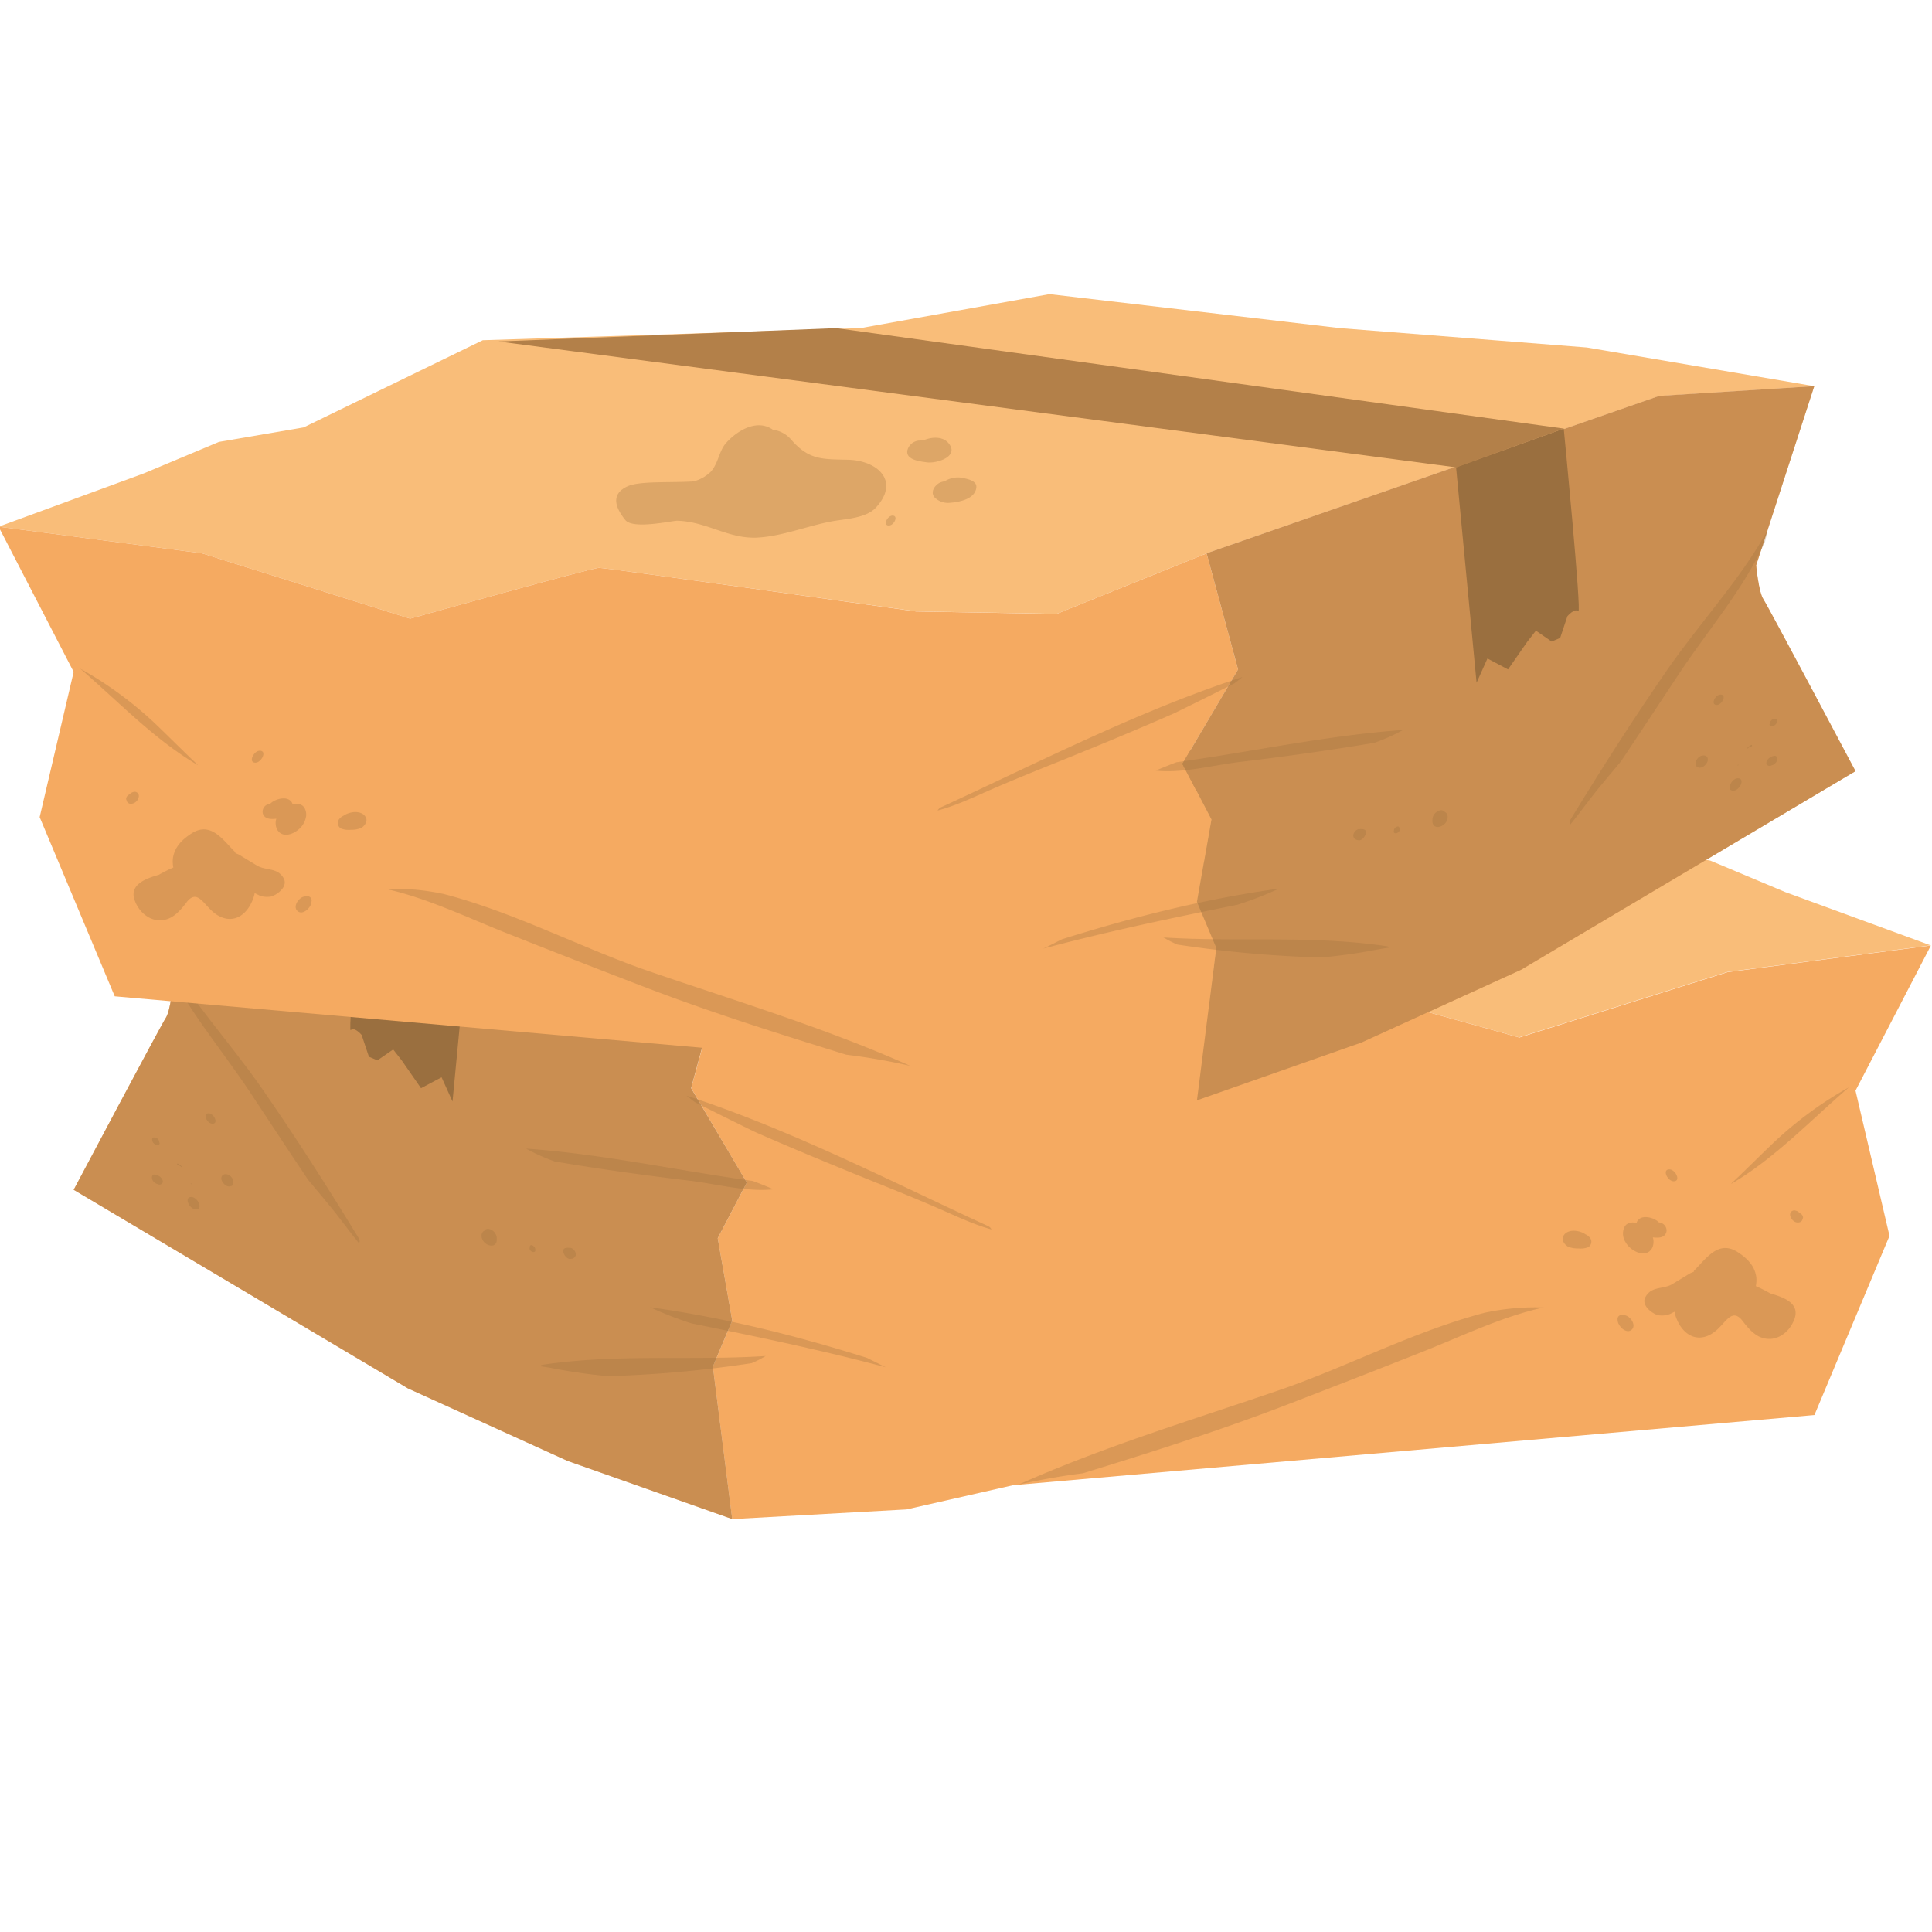 <svg xmlns="http://www.w3.org/2000/svg" viewBox="0 0 682 682"><defs><style>.cls-1{isolation:isolate;}.cls-10,.cls-2{fill:#f9bd79;}.cls-3{fill:#f5aa61;}.cls-4{fill:#ad7b46;opacity:0.6;}.cls-4,.cls-7,.cls-9{mix-blend-mode:multiply;}.cls-5{fill:#b38049;}.cls-6,.cls-9{fill:#9a6f3f;}.cls-7,.cls-9{opacity:0.3;}.cls-8{fill:#9b6f3e;}.cls-10{opacity:0.4;mix-blend-mode:screen;}</style></defs><g class="cls-1"><g id="Layer_3" data-name="Layer 3"><path class="cls-2" d="M536.21,366.19s-64.09-18-66.65-18-111.95,15.39-111.95,15.39l-49.56.86-53-21.37L95.25,287.57l-54.69-3.43,80.33-13.68,87.16-6.83,102.55-12,66.66,12,133.31,4.28,63.25,30.76,29.91,5.12,26.49,11.13,51.28,18.79-71.79,9.4Z"/><path class="cls-3" d="M258.47,466.17l-5.12-29.05,10.26-19.66L244,384.13l11.11-41,53,21.37,49.56-.86s109.38-15.39,112-15.39,66.65,18,66.65,18l73.5-23.08,71.79-9.4L655,385l12,51.27-26.5,63.24L357.61,524.28,320,532.83l-61.54,3.41-6.83-53.83Z"/><path class="cls-3" d="M58.5,359.35c1.71-2.57,2.57-12,2.57-12L40.56,284.14l54.69,3.43,159.81,55.54-11.11,41,19.66,33.33-10.26,19.66,5.12,29.05-6.83,16.24,6.83,53.83-58.11-20.51L144,490.11,26,420S56.79,361.91,58.5,359.35Z"/><path class="cls-4" d="M58.5,359.35c1.71-2.57,2.57-12,2.57-12L40.56,284.14l54.69,3.43,159.81,55.54-11.11,41,19.66,33.33-10.26,19.66,5.12,29.05-6.83,16.24,6.83,53.83-58.11-20.51L144,490.11,26,420S56.79,361.91,58.5,359.35Z"/><polygon class="cls-5" points="385.81 263.63 505.02 268.34 167.03 312.77 129 299.1 385.81 263.63"/><path class="cls-6" d="M167,312.77l-7.26,76.06-3.86-8.55-7.26,3.85-6.83-9.83-3-3.84-5.56,3.84-3-1.27-2.57-7.7s-2.56-3-3.84-1.71S129,299.1,129,299.1Z"/><g class="cls-7"><path class="cls-8" d="M625.17,404.23a132.87,132.87,0,0,1,27.55-20.43c-13.49,11.59-26.1,25-41.41,34a.58.58,0,0,1-.18,0C615.85,413.4,620.44,408.74,625.17,404.23Z"/><path class="cls-8" d="M331.27,426.58c-8.31-3.62-16.74-7-25.14-10.37-13.25-5.39-26.47-10.83-39.57-16.6-7.11-3.45-14.21-7-21.24-10.54-1-.75-2-1.51-2.94-2.29,36.63,11.93,71.57,30,106.49,46.06A2.48,2.48,0,0,1,350,434C343.55,432.21,337.39,429.24,331.27,426.58Z"/><path class="cls-8" d="M195.81,410a67.74,67.74,0,0,1-10.12-4.54c27,1.91,53.34,7.71,80,11.41,2.46.9,4.91,1.91,7.34,2.95-9.27,1.06-20.34-1.92-29.31-3C227.68,414.91,211.71,412.69,195.81,410Z"/><path class="cls-8" d="M229.5,461.47c26.19,3.64,51.52,10,76.6,17.88,2.21,1.1,4.39,2.22,6.6,3.31-22.66-6.06-45.54-10.83-68.52-15.48A122.8,122.8,0,0,1,229.5,461.47Z"/><path class="cls-8" d="M57,334.88c9.43,17.19,23.66,32.46,34.89,48.53,12.19,17.47,23.6,35.41,34.69,53.57.53.86.46,1.49.09,1.82-3.28-4-6.32-8.3-9.56-12.28-2.72-3.37-5.52-6.65-8.31-10-7.05-10.46-13.92-21-20.91-31.54-10-15-22.44-29.37-29.91-45.91C57.6,337.71,57.26,336.3,57,334.88Z"/><path class="cls-8" d="M214.72,485.79A191.71,191.71,0,0,1,195.1,483c-1.43-.26-2.94-.5-4.48-.73a1.31,1.31,0,0,1,.93-.5c26.41-3.94,52.37-1.4,78.73-3.09a36.91,36.91,0,0,1-4.93,2.52A415,415,0,0,1,214.72,485.79Z"/><path class="cls-8" d="M359.7,524c29.79-13.32,61.33-22.8,92.15-33.37,23.14-7.91,47.58-20.79,72.34-27.25a84.59,84.59,0,0,1,20.71-1.83c-14.46,3.15-28.3,9.88-41.91,15.3-16,6.37-32,12.58-48.07,18.78-23.66,9.16-48.2,16.9-72.62,24.44C374.74,521,367.2,522.4,359.7,524Z"/></g><path class="cls-9" d="M573.3,433.4c.79-1.83,2.7-2.11,4.47-1.69,0-.13,0-.26.07-.39,1.34-2.89,6.16-1.54,7.76.2a2.9,2.9,0,0,1,2.59,2.08,2.4,2.4,0,0,1-.92,2.71c-1,.73-2.58.61-3.81.5a5.27,5.27,0,0,1-.26,3.77c-2.22,3.91-7.57,1-9.24-1.87A5.65,5.65,0,0,1,573.3,433.4Z"/><path class="cls-9" d="M551.82,436.4c1.31-2.65,5.51-2.31,7.87-.67a3.84,3.84,0,0,1,1.65,1.33,2.19,2.19,0,0,1-.8,3.24,7.28,7.28,0,0,1-3.31.41,9.46,9.46,0,0,1-3.46-.53C552.46,439.67,551.12,437.82,551.82,436.4Z"/><path class="cls-9" d="M580.88,457.79c2.21-3.92,6.29-2.54,9.51-4.53,1.9-1.16,3.85-2.31,5.76-3.51a8.7,8.7,0,0,1,1.77-.81.52.52,0,0,1,.14-.46c4.3-4.23,8.53-10.92,15.4-6.45,3.26,2.13,6,4.79,6.52,8.84a11.45,11.45,0,0,1-.16,3.14,54.16,54.16,0,0,1,5.11,2.57c5.15,1.47,10.53,3.65,8.48,9.14-1.87,5-6.87,8.4-12,6.29-2.58-1.07-4.61-3.53-6.24-5.67-3.42-4.5-5.6-.25-8.63,2.67-6,5.82-12.56,3.17-15.1-4.57a8.5,8.5,0,0,1-.33-1.39c-.58.29-1.15.59-1.73.85a7.9,7.9,0,0,1-4.25.33C582.9,463.49,579.24,460.68,580.88,457.79Z"/><path class="cls-9" d="M572.91,464.19l.57.07c1.92.23,4.31,3.45,2.52,5.12s-4.65-1.06-4.92-2.91c0-.16-.05-.35-.07-.52C570.82,464.7,571.79,464,572.91,464.19Z"/><path class="cls-9" d="M589.29,412.78c2.14,0,4.23,4.22,1.54,4.22C588.68,417,586.59,412.78,589.29,412.78Z"/><path class="cls-9" d="M381.58,310.11c8.91-.24,13.84.23,20.17-7.19a10.5,10.5,0,0,1,6.46-3.45c5.47-3.84,12.37.18,16.4,4.63,2.65,2.91,2.75,7.27,5.56,10.3a13.65,13.65,0,0,0,6.05,3.33c8.5.54,19-.18,23.22,1.71,6.19,2.82,4.26,7.7.81,11.95-2.75,3.38-16.61.18-18.33.23-10.48.26-18.06,6.53-28.46,5.93-8.53-.48-17.21-4-25.52-5.61-4.77-.93-12.4-.95-16.09-4.92C363.17,317.64,371.18,310.37,381.58,310.11Z"/><path class="cls-9" d="M345.92,304.54c2-2.75,6-2.66,9.12-1.3l1.57.08a4.65,4.65,0,0,1,3.93,2.94c1.4,3.85-4.45,4.43-6.82,4.76C350.52,311.44,342.56,309.12,345.92,304.54Z"/><path class="cls-9" d="M341.07,316.51a8.72,8.72,0,0,1,6.49,1.21,5,5,0,0,1,1.6.44c1.81.87,3.51,3.21,2,5.14a6.76,6.76,0,0,1-5.42,2c-3.28-.27-8.69-1.24-9.36-5.15C335.92,317.52,339.3,317,341.07,316.51Z"/><path class="cls-9" d="M365.94,329.81c1.79,0,3.52,3.52,1.28,3.52C365.43,333.33,363.7,329.81,365.94,329.81Z"/><path class="cls-9" d="M633.82,427.35h0a2,2,0,0,1,1,.46s0,0,0,0a3.69,3.69,0,0,1,.63.47c.73.37,1.31,1.33.87,2a1.47,1.47,0,0,1-2.18,1.05l.62.2c-1.36.16-2.67-1.3-2.83-2.54A1.46,1.46,0,0,1,633.82,427.35Z"/><path class="cls-9" d="M199.64,440.56a3.83,3.83,0,0,1,1.33-.06c1.37-.24,2.95,1.93,2,3.17a2.07,2.07,0,0,1-1.46.73C199.75,444.78,197.62,441,199.64,440.56Z"/><path class="cls-9" d="M187,440.1c.21-1.25,1.79-.15,1.91.63a3.11,3.11,0,0,1,.06.44c.23,1.47-2.28.71-2-.67C187,440.36,187,440.22,187,440.1Z"/><path class="cls-9" d="M171.07,434.4l0-.06,0-.11v0a1.8,1.8,0,0,1,1.58-.39,3.49,3.49,0,0,1,2.66,2.86,5.42,5.42,0,0,1,0,1.45,1.74,1.74,0,0,1-1.66,1.55l-.16,0a3.69,3.69,0,0,1-3.48-3.12.89.89,0,0,1,0-.15A1.91,1.91,0,0,1,171.07,434.4Z"/><path class="cls-9" d="M73.64,393c1.87,0,3.67,3.68,1.34,3.68C73.11,396.65,71.32,393,73.64,393Z"/><path class="cls-9" d="M81.11,415l0,0a2.08,2.08,0,0,1,.47.39,3.42,3.42,0,0,1,.67,1.09,2.36,2.36,0,0,1,.1,1.18,1,1,0,0,1-.86,1.05c-1.41.61-3.18-1.22-3.35-2.52C78,414.34,79.91,414.08,81.11,415Z"/><path class="cls-9" d="M54.9,414.66a4,4,0,0,1,1.63.77c.58.52,1.22,1.36.81,2.19a1.22,1.22,0,0,1-1.71.32,1.86,1.86,0,0,1-1.18-.6l-.3-.3C53.39,416.29,53.33,414.24,54.9,414.66Z"/><path class="cls-9" d="M67.42,417.75c.15,0,.29.28.1.28S67.25,417.75,67.42,417.75Z"/><path class="cls-9" d="M62.81,410.79a3.35,3.35,0,0,1,1.33,1c.11.12,0,.31-.13.18a2.47,2.47,0,0,0-1.2-.67C62.46,411.25,62.4,410.64,62.81,410.79Z"/><path class="cls-9" d="M54.29,401.52a.78.78,0,0,1,.22,0,1.86,1.86,0,0,1,1.72,1.53c0,.15.07.31.1.46a.58.58,0,0,1-.72.66l-.48-.1a1.83,1.83,0,0,1-1.4-1.52,2.06,2.06,0,0,1,0-.26C53.66,402,53.86,401.49,54.29,401.52Z"/><path class="cls-9" d="M67.54,422.54c2.22,0,4.37,4.38,1.59,4.38C66.91,426.92,64.75,422.54,67.54,422.54Z"/><path class="cls-10" d="M365,293c1.45,1.45-79.19,8.54-79.19,8.54l-62.67,10.26,13.11,4.56,11.39-3.43,102-16S363.88,291.83,365,293Z"/><path class="cls-2" d="M144.78,218.38s64.1-17.94,66.66-17.94,112,15.38,112,15.38l49.56.86,53-21.37,159.81-55.54,54.69-3.43-80.32-13.67-87.18-6.84-102.54-12-66.67,12L170.42,120.1l-63.24,30.78L77.27,156l-26.5,11.11L-.5,185.92l71.79,9.39Z"/><path class="cls-3" d="M422.53,318.37l5.12-29.06-10.26-19.66,19.66-33.31-11.11-41-53,21.37-49.56-.86S214,200.44,211.44,200.44s-66.66,17.94-66.66,17.94L71.29,195.31-.5,185.92,26,237.18,14,288.45l26.5,63.25,282.86,24.78L361,385l61.54,3.41,6.83-53.85Z"/><path class="cls-3" d="M622.5,211.56c-1.72-2.57-2.57-12-2.57-12l20.51-63.24-54.69,3.43L425.94,195.31l11.11,41-19.66,33.31,10.26,19.66-5.12,29.06,6.83,16.23-6.83,53.85L480.64,368,537,342.3,655,272.22S624.2,214.11,622.5,211.56Z"/><path class="cls-4" d="M622.5,211.56c-1.72-2.57-2.57-12-2.57-12l20.51-63.24-54.69,3.43L425.94,195.31l11.11,41-19.66,33.31,10.26,19.66-5.12,29.06,6.83,16.23-6.83,53.85L480.64,368,537,342.3,655,272.22S624.2,214.11,622.5,211.56Z"/><polygon class="cls-5" points="295.19 115.83 175.98 120.54 513.97 164.98 552 151.3 295.19 115.83"/><path class="cls-6" d="M514,165,521.23,241l3.84-8.55,7.27,3.86,6.84-9.84,3-3.84,5.56,3.84,3-1.28,2.56-7.68s2.57-3,3.85-1.72S552,151.3,552,151.3Z"/><g class="cls-7"><path class="cls-8" d="M55.82,256.42A132.65,132.65,0,0,0,28.27,236c13.49,11.6,26.11,25,41.42,34a.84.84,0,0,0,.17.05C65.14,265.6,60.56,261,55.82,256.42Z"/><path class="cls-8" d="M349.73,278.77c8.31-3.61,16.73-7,25.13-10.37,13.26-5.37,26.48-10.82,39.57-16.58,7.12-3.46,14.21-7,21.25-10.56,1-.73,2-1.5,2.95-2.29C402,250.9,367.05,268.93,332.12,285a2.52,2.52,0,0,0-1.14,1.12C337.45,284.41,343.6,281.45,349.73,278.77Z"/><path class="cls-8" d="M485.2,262.2a68.46,68.46,0,0,0,10.11-4.52c-27,1.91-53.33,7.71-80,11.39-2.47.92-4.91,1.93-7.35,2.95,9.27,1.06,20.35-1.91,29.33-3C453.32,267.11,469.29,264.88,485.2,262.2Z"/><path class="cls-8" d="M451.5,313.68c-26.19,3.64-51.51,10-76.61,17.88-2.19,1.1-4.39,2.22-6.59,3.3,22.66-6.07,45.54-10.83,68.51-15.48A124.61,124.61,0,0,0,451.5,313.68Z"/><path class="cls-8" d="M624,187.08c-9.43,17.2-23.66,32.46-34.88,48.54C577,253.07,565.56,271,554.46,289.19c-.53.87-.46,1.48-.09,1.82,3.28-4,6.31-8.31,9.55-12.29,2.73-3.36,5.52-6.67,8.32-10,7-10.47,13.91-21,20.9-31.55,10-15,22.45-29.36,29.91-45.9C623.4,189.91,623.73,188.51,624,187.08Z"/><path class="cls-8" d="M466.28,338a192.43,192.43,0,0,0,19.62-2.75c1.43-.28,2.94-.51,4.48-.75a1.32,1.32,0,0,0-.93-.49c-26.4-3.93-52.38-1.39-78.73-3.09a37.41,37.41,0,0,0,4.92,2.52A417.54,417.54,0,0,0,466.28,338Z"/><path class="cls-8" d="M321.29,376.24c-29.79-13.32-61.32-22.82-92.13-33.38-23.16-7.92-47.58-20.8-72.36-27.24a83.07,83.07,0,0,0-20.7-1.84c14.45,3.16,28.3,9.88,41.91,15.3q24,9.54,48.07,18.78c23.66,9.15,48.19,16.89,72.62,24.45A221.42,221.42,0,0,1,321.29,376.24Z"/></g><path class="cls-9" d="M107.69,285.61c-.78-1.84-2.7-2.11-4.46-1.7,0-.12,0-.26-.07-.38-1.34-2.89-6.16-1.55-7.77.2a2.85,2.85,0,0,0-2.58,2.06,2.38,2.38,0,0,0,.92,2.71c1,.73,2.58.63,3.81.52a5.2,5.2,0,0,0,.26,3.76c2.22,3.92,7.57,1,9.24-1.86C108,289.2,108.5,287.47,107.69,285.61Z"/><path class="cls-9" d="M129.18,288.61c-1.31-2.65-5.52-2.31-7.87-.68a4,4,0,0,0-1.66,1.33,2.21,2.21,0,0,0,.82,3.25,7.79,7.79,0,0,0,3.3.41,9.46,9.46,0,0,0,3.46-.54C128.53,291.88,129.89,290,129.18,288.61Z"/><path class="cls-9" d="M100.11,310c-2.21-3.91-6.28-2.53-9.5-4.52-1.91-1.18-3.85-2.31-5.76-3.5a7.51,7.51,0,0,0-1.77-.81.51.51,0,0,0-.14-.46c-4.3-4.24-8.53-10.92-15.4-6.46-3.26,2.13-6,4.79-6.52,8.85a11.4,11.4,0,0,0,.16,3.13,54.16,54.16,0,0,0-5.11,2.57c-5.14,1.47-10.53,3.66-8.48,9.15,1.87,5,6.87,8.4,12,6.29,2.57-1.07,4.61-3.54,6.24-5.68,3.42-4.51,5.6-.24,8.63,2.68,6,5.81,12.55,3.16,15.1-4.58a9,9,0,0,0,.33-1.39c.59.28,1.15.58,1.74.86a7.83,7.83,0,0,0,4.23.31C98.1,315.7,101.75,312.88,100.11,310Z"/><path class="cls-9" d="M108.09,316.38c-.19,0-.38.05-.57.08-1.92.23-4.31,3.46-2.52,5.12s4.64-1.05,4.92-2.9c0-.18,0-.35.07-.52A1.55,1.55,0,0,0,108.09,316.38Z"/><path class="cls-9" d="M91.71,265c-2.15,0-4.23,4.24-1.54,4.24C92.32,269.21,94.4,265,91.71,265Z"/><path class="cls-9" d="M299.42,162.3c-8.91-.23-13.84.25-20.18-7.17a10.51,10.51,0,0,0-6.45-3.46c-5.48-3.84-12.38.18-16.4,4.62-2.65,2.92-2.75,7.28-5.56,10.31a13.67,13.67,0,0,1-6.05,3.35c-8.5.5-19-.2-23.22,1.7-6.2,2.8-4.26,7.68-.81,11.93,2.75,3.4,16.6.2,18.32.24,10.48.26,18.07,6.54,28.47,5.94,8.53-.49,17.21-4,25.52-5.61,4.77-1,12.4-1,16.09-4.93C317.83,169.84,309.82,162.59,299.42,162.3Z"/><path class="cls-9" d="M335.08,156.75c-2-2.75-5.95-2.66-9.11-1.3l-1.59.08a4.6,4.6,0,0,0-3.91,2.93c-1.41,3.86,4.43,4.45,6.8,4.76C330.47,163.65,338.45,161.32,335.08,156.75Z"/><path class="cls-9" d="M339.92,168.71a8.89,8.89,0,0,0-6.48,1.19,6.56,6.56,0,0,0-1.61.45c-1.8.88-3.5,3.23-2,5.14a6.63,6.63,0,0,0,5.44,2c3.27-.26,8.68-1.22,9.35-5.15C345.08,169.71,341.71,169.17,339.92,168.71Z"/><path class="cls-9" d="M315.05,182c-1.79,0-3.52,3.52-1.28,3.52C315.57,185.54,317.3,182,315.05,182Z"/><path class="cls-9" d="M47.18,279.55l0,0s0,0,0,0a2,2,0,0,0-1,.47s0,0,0,0a3.49,3.49,0,0,0-.62.47c-.74.37-1.31,1.33-.88,2a1.48,1.48,0,0,0,2.18,1.07l-.62.2A3,3,0,0,0,49,281.2,1.46,1.46,0,0,0,47.18,279.55Z"/><path class="cls-9" d="M481.36,292.77a3.23,3.23,0,0,0-1.33-.07c-1.37-.24-3,1.93-2,3.17.4.54.83.58,1.46.74C481.23,297,483.38,293.21,481.36,292.77Z"/><path class="cls-9" d="M494,292.31c-.22-1.26-1.79-.16-1.92.62,0,.14,0,.3-.06.43-.23,1.47,2.29.72,2.05-.66C494,292.57,494,292.43,494,292.31Z"/><path class="cls-9" d="M511,288.65a.68.68,0,0,1,0,.15,3.7,3.7,0,0,1-3.48,3.12.44.44,0,0,0-.16,0,1.76,1.76,0,0,1-1.67-1.54,5.94,5.94,0,0,1,0-1.46,3.49,3.49,0,0,1,2.66-2.86,1.7,1.7,0,0,1,1.57.4v-.05a.23.23,0,0,1,0,.11l.05.06A1.93,1.93,0,0,1,511,288.65Z"/><path class="cls-9" d="M607.35,245.18c-1.86,0-3.67,3.67-1.33,3.67C607.88,248.85,609.69,245.18,607.35,245.18Z"/><path class="cls-9" d="M599.89,267.14s0,0,0,0a2.62,2.62,0,0,0-.47.41,3.31,3.31,0,0,0-.67,1.08,2.25,2.25,0,0,0-.1,1.18,1,1,0,0,0,.86,1.07c1.41.6,3.18-1.24,3.35-2.54C603.05,266.55,601.08,266.29,599.89,267.14Z"/><path class="cls-9" d="M626.1,266.85a3.94,3.94,0,0,0-1.62.78c-.59.51-1.23,1.37-.82,2.19a1.21,1.21,0,0,0,1.71.32,1.92,1.92,0,0,0,1.17-.59l.31-.31C627.61,268.48,627.67,266.44,626.1,266.85Z"/><path class="cls-9" d="M613.57,269.94c-.14,0-.28.3-.1.3S613.75,269.94,613.57,269.94Z"/><path class="cls-9" d="M618.19,263a3.42,3.42,0,0,0-1.33,1c-.11.13,0,.31.13.19a2.41,2.41,0,0,1,1.2-.68C618.54,263.46,618.6,262.83,618.19,263Z"/><path class="cls-9" d="M626.7,253.71l-.21,0a1.88,1.88,0,0,0-1.72,1.54c0,.16-.07.31-.11.46a.58.58,0,0,0,.72.66l.49-.11a1.84,1.84,0,0,0,1.41-1.51c0-.09,0-.17,0-.26C627.33,254.16,627.13,253.68,626.7,253.71Z"/><path class="cls-9" d="M613.46,274.73c-2.22,0-4.37,4.38-1.59,4.38C614.09,279.11,616.24,274.73,613.46,274.73Z"/></g></g></svg>